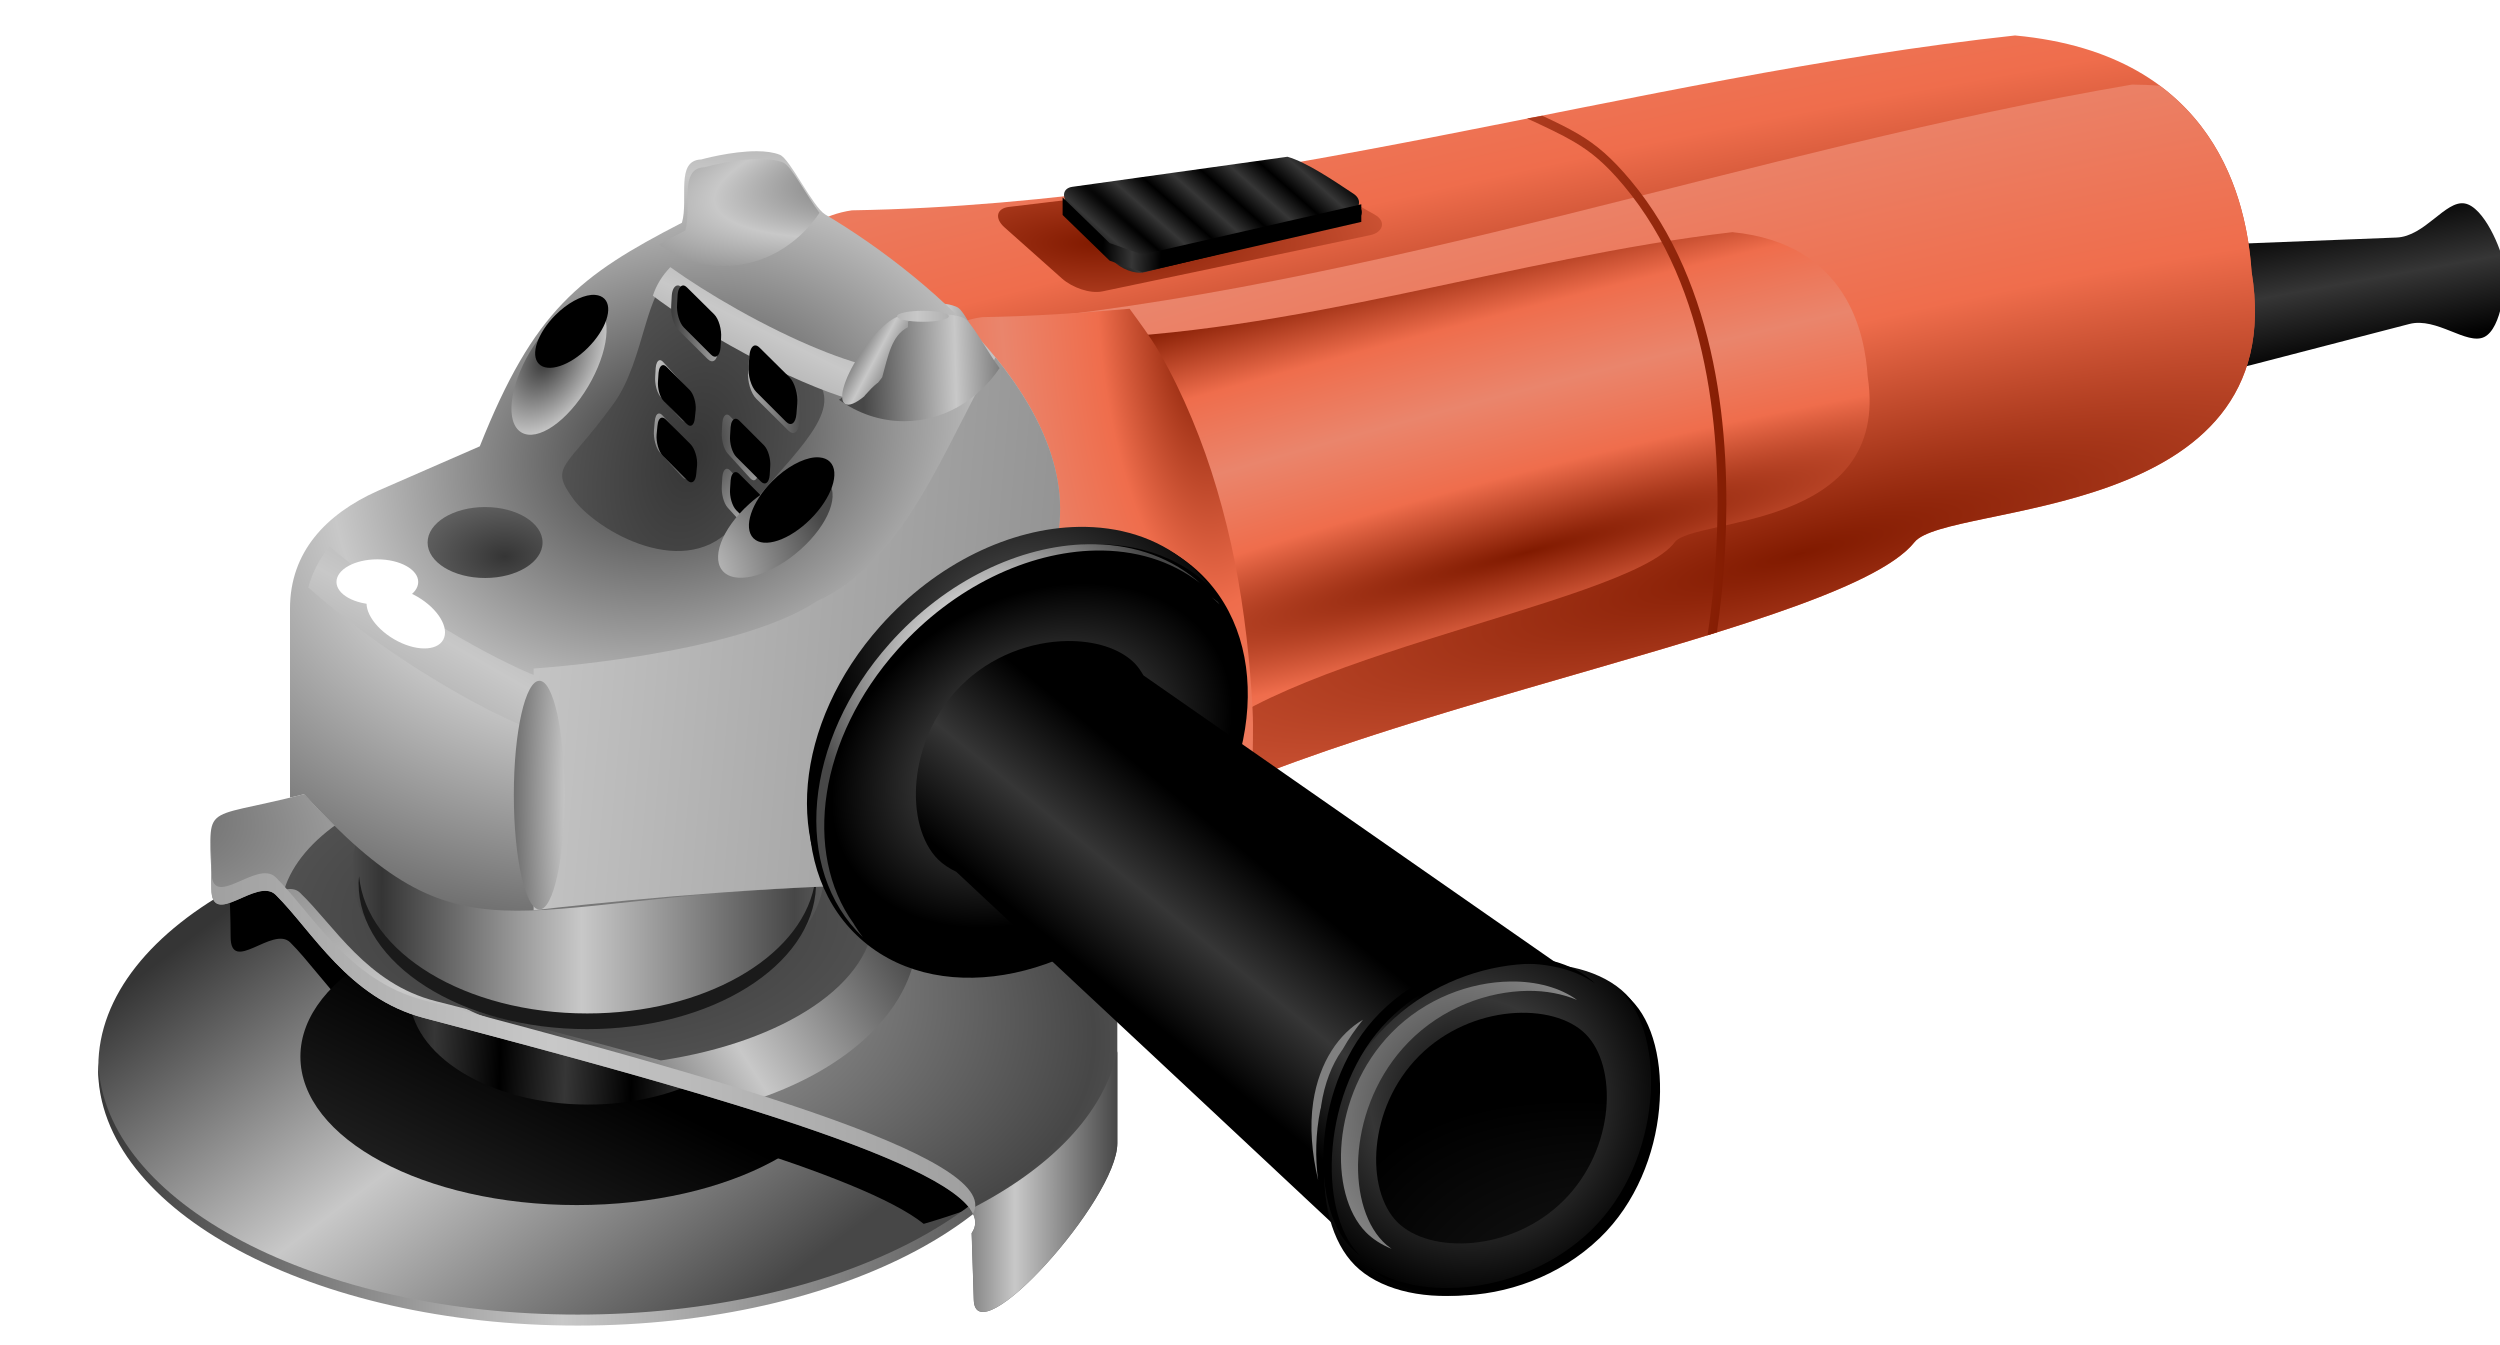 <?xml version="1.0" encoding="UTF-8" standalone="no"?>
<!-- Created with Inkscape (http://www.inkscape.org/) -->

<svg
   xmlns:dc="http://purl.org/dc/elements/1.1/"
   xmlns:cc="http://creativecommons.org/ns#"
   xmlns:rdf="http://www.w3.org/1999/02/22-rdf-syntax-ns#"
   xmlns:svg="http://www.w3.org/2000/svg"
   xmlns="http://www.w3.org/2000/svg"
   xmlns:xlink="http://www.w3.org/1999/xlink"
   xmlns:sodipodi="http://sodipodi.sourceforge.net/DTD/sodipodi-0.dtd"
   xmlns:inkscape="http://www.inkscape.org/namespaces/inkscape"
   width="121.006mm"
   height="65.1mm"
   viewBox="0 0 121.006 65.1"
   version="1.1"
   id="svg6738"
   inkscape:version="0.92.4 (5da689c313, 2019-01-14)"
   sodipodi:docname="107.svg">
  <defs
     id="defs6732">
    <linearGradient
       id="linearGradient4323"
       x1="257.8"
       xlink:href="#linearGradient3780"
       gradientUnits="userSpaceOnUse"
       x2="304.48"
       y1="666.99"
       y2="720.8" />
    <linearGradient
       id="linearGradient3780">
      <stop
         id="stop3782"
         stop-color="#353535"
         offset="0" />
      <stop
         id="stop3788"
         stop-color="#c8c8c8"
         offset=".484" />
      <stop
         id="stop3784"
         stop-color="#474747"
         offset="1" />
    </linearGradient>
    <filter
       style="color-interpolation-filters:sRGB"
       id="filter4100">
      <feGaussianBlur
         id="feGaussianBlur4102"
         stdDeviation="1.947" />
    </filter>
    <linearGradient
       id="linearGradient4517"
       x1="234.14"
       xlink:href="#linearGradient3780"
       gradientUnits="userSpaceOnUse"
       y1="747.3"
       gradientTransform="translate(12.86,-1.294)"
       x2="344.8"
       y2="747.3" />
    <filter
       style="color-interpolation-filters:sRGB"
       id="filter4244">
      <feGaussianBlur
         id="feGaussianBlur4246"
         stdDeviation="0.347" />
    </filter>
    <linearGradient
       id="linearGradient4327"
       x1="261.74"
       xlink:href="#linearGradient4684"
       gradientUnits="userSpaceOnUse"
       x2="198.2"
       y1="726.1"
       y2="838.42" />
    <linearGradient
       id="linearGradient4684">
      <stop
         id="stop4688"
         offset="0" />
      <stop
         id="stop4694"
         stop-color="#363636"
         offset=".5" />
      <stop
         id="stop4690"
         offset="1" />
    </linearGradient>
    <linearGradient
       id="linearGradient4513"
       x1="257.74"
       xlink:href="#linearGradient4684"
       spreadMethod="reflect"
       gradientUnits="userSpaceOnUse"
       y1="714.7"
       gradientTransform="matrix(0.757,0,0,0.757,83.536,184.43)"
       x2="277.55"
       y2="715.37" />
    <radialGradient
       id="radialGradient4510"
       xlink:href="#linearGradient3780"
       spreadMethod="reflect"
       gradientUnits="userSpaceOnUse"
       cy="695.22"
       cx="234.93"
       gradientTransform="matrix(2.48,0.731,-0.264,0.896,-166.59,-98.976)"
       r="51.521" />
    <linearGradient
       id="linearGradient4507"
       x1="467.14"
       xlink:href="#linearGradient4684"
       gradientUnits="userSpaceOnUse"
       y1="639.48"
       gradientTransform="translate(12.86,-1.294)"
       x2="470.14"
       y2="655.99" />
    <radialGradient
       id="radialGradient4504"
       xlink:href="#linearGradient4816"
       gradientUnits="userSpaceOnUse"
       cy="650.83"
       cx="387.83"
       gradientTransform="matrix(4.697,-1.169,0.144,0.577,-1544.2,742.38)"
       r="84.709" />
    <linearGradient
       id="linearGradient4816">
      <stop
         id="stop4818"
         stop-color="#811a00"
         offset="0" />
      <stop
         id="stop4836"
         stop-color="#ef6d4c"
         offset=".5" />
      <stop
         id="stop4820"
         stop-color="#ea856c"
         offset="1" />
    </linearGradient>
    <linearGradient
       id="linearGradient4501"
       x1="279.36"
       xlink:href="#linearGradient3780"
       spreadMethod="reflect"
       gradientUnits="userSpaceOnUse"
       y1="735.43"
       gradientTransform="matrix(0.796,0,0,0.918,75.593,58.254)"
       x2="321.52"
       y2="704.07" />
    <filter
       style="color-interpolation-filters:sRGB"
       id="filter4615">
      <feGaussianBlur
         id="feGaussianBlur4617"
         stdDeviation="1.229" />
    </filter>
    <radialGradient
       id="radialGradient4339"
       xlink:href="#linearGradient3780"
       spreadMethod="reflect"
       gradientUnits="userSpaceOnUse"
       cy="720.58"
       cx="253.93"
       gradientTransform="matrix(8.354,0,0,4.479,-1831.7,-2511.1)"
       r="49.697" />
    <filter
       style="color-interpolation-filters:sRGB"
       id="filter4584">
      <feGaussianBlur
         id="feGaussianBlur4586"
         stdDeviation="0.927" />
    </filter>
    <linearGradient
       id="linearGradient4497"
       x1="267.21"
       xlink:href="#linearGradient3780"
       spreadMethod="reflect"
       gradientUnits="userSpaceOnUse"
       y1="718.25"
       gradientTransform="translate(12.86,-2.723)"
       x2="314.11"
       y2="718.25" />
    <radialGradient
       id="radialGradient4494"
       xlink:href="#linearGradient4816"
       gradientUnits="userSpaceOnUse"
       cy="644.04"
       cx="347.25"
       gradientTransform="matrix(4.581,0,0,1.416,-1229.4,-274.03)"
       r="21.812" />
    <filter
       id="filter4553">
      <feGaussianBlur
         id="feGaussianBlur4555"
         stdDeviation="0.286" />
    </filter>
    <radialGradient
       id="radialGradient4491"
       xlink:href="#linearGradient4816"
       gradientUnits="userSpaceOnUse"
       cy="700.85"
       cx="393.08"
       gradientTransform="matrix(3.067,-0.779,0.147,0.581,-867.41,572.24)"
       r="79.807" />
    <filter
       style="color-interpolation-filters:sRGB"
       id="filter4915">
      <feGaussianBlur
         id="feGaussianBlur4917"
         stdDeviation="1.218" />
    </filter>
    <radialGradient
       id="radialGradient4347"
       xlink:href="#linearGradient4816"
       spreadMethod="reflect"
       gradientUnits="userSpaceOnUse"
       cy="685.09"
       cx="388.42"
       gradientTransform="matrix(3.018,-0.9,0.118,0.397,-858.34,757.61)"
       r="43.28" />
    <filter
       style="color-interpolation-filters:sRGB"
       id="filter4890"
       width="1.206"
       y="-0.144"
       x="-0.103"
       height="1.287">
      <feGaussianBlur
         id="feGaussianBlur4892"
         stdDeviation="3.719" />
    </filter>
    <radialGradient
       id="radialGradient4487"
       xlink:href="#linearGradient4816"
       spreadMethod="reflect"
       gradientUnits="userSpaceOnUse"
       cy="664.15"
       cx="361.35"
       gradientTransform="matrix(0.996,-0.088,0.253,2.875,-155.39,-1230)"
       r="21.952" />
    <filter
       style="color-interpolation-filters:sRGB"
       id="filter4978">
      <feGaussianBlur
         id="feGaussianBlur4980"
         stdDeviation="1.008" />
    </filter>
    <linearGradient
       id="linearGradient4484"
       x1="353.29"
       xlink:href="#linearGradient4684"
       gradientUnits="userSpaceOnUse"
       y1="645.01"
       gradientTransform="matrix(0.952,0,0,1,29.35,-0.178)"
       x2="357.33"
       y2="640.62" />
    <radialGradient
       id="radialGradient4353"
       xlink:href="#linearGradient4684"
       spreadMethod="reflect"
       gradientUnits="userSpaceOnUse"
       cy="640.5"
       cx="359.52"
       gradientTransform="matrix(7.84,6.494,-0.184,0.222,-2344.5,-1836.7)"
       r="17.813" />
    <filter
       style="color-interpolation-filters:sRGB"
       id="filter4528">
      <feGaussianBlur
         id="feGaussianBlur4530"
         stdDeviation="0.119" />
    </filter>
    <filter
       style="color-interpolation-filters:sRGB"
       id="filter4232">
      <feGaussianBlur
         id="feGaussianBlur4234"
         stdDeviation="0.355" />
    </filter>
    <linearGradient
       id="linearGradient4479"
       x1="356.4"
       xlink:href="#linearGradient4684"
       gradientUnits="userSpaceOnUse"
       y1="641.5"
       gradientTransform="translate(12.19,-2.187)"
       x2="349.82"
       y2="641.34" />
    <filter
       style="color-interpolation-filters:sRGB"
       id="filter4524">
      <feGaussianBlur
         id="feGaussianBlur4526"
         stdDeviation="0.212" />
    </filter>
    <linearGradient
       id="linearGradient4476"
       x1="342.16"
       xlink:href="#linearGradient3780"
       gradientUnits="userSpaceOnUse"
       y1="647.22"
       gradientTransform="matrix(0.951,0,0,1.103,28.474,-68.711)"
       x2="321.72"
       y2="647.73" />
    <radialGradient
       id="radialGradient4473"
       xlink:href="#linearGradient3780"
       gradientUnits="userSpaceOnUse"
       cy="662.61"
       cx="300.73"
       gradientTransform="matrix(1.791,-0.48,0.371,1.386,-471.17,-112.76)"
       r="43.747" />
    <radialGradient
       id="radialGradient4361"
       xlink:href="#linearGradient3780"
       gradientUnits="userSpaceOnUse"
       cy="649.25"
       cx="288.78"
       gradientTransform="matrix(7.584,1.464,-3.264,8.779,217.86,-5473.5)"
       r="7.023" />
    <filter
       style="color-interpolation-filters:sRGB"
       id="filter4119">
      <feGaussianBlur
         id="feGaussianBlur4121"
         stdDeviation="0.451" />
    </filter>
    <radialGradient
       id="radialGradient4363"
       xlink:href="#linearGradient3780"
       gradientUnits="userSpaceOnUse"
       cy="662.84"
       cx="304.89"
       gradientTransform="matrix(2.918,0.782,-1.147,4.28,175.49,-2412.7)"
       r="7.048" />
    <filter
       style="color-interpolation-filters:sRGB"
       id="filter4175">
      <feGaussianBlur
         id="feGaussianBlur4177"
         stdDeviation="0.243" />
    </filter>
    <filter
       style="color-interpolation-filters:sRGB"
       id="filter6401">
      <feGaussianBlur
         id="feGaussianBlur6399"
         stdDeviation="0.243" />
    </filter>
    <linearGradient
       id="linearGradient4365"
       x1="251.82"
       xlink:href="#linearGradient3780"
       gradientUnits="userSpaceOnUse"
       y1="730.36"
       gradientTransform="matrix(0.613,0,0,0.613,144.39,223.68)"
       x2="302.49"
       y2="642.6" />
    <filter
       style="color-interpolation-filters:sRGB"
       id="filter4092"
       width="1.533"
       y="-0.401"
       x="-0.267"
       height="1.802">
      <feGaussianBlur
         id="feGaussianBlur4094"
         stdDeviation="2.299" />
    </filter>
    <linearGradient
       id="linearGradient4367"
       x1="303.4"
       xlink:href="#linearGradient3780"
       gradientUnits="userSpaceOnUse"
       x2="317.82"
       y1="653.93"
       y2="653.93" />
    <filter
       style="color-interpolation-filters:sRGB"
       id="filter4194">
      <feGaussianBlur
         id="feGaussianBlur4196"
         stdDeviation="0.147" />
    </filter>
    <filter
       style="color-interpolation-filters:sRGB"
       id="filter6427">
      <feGaussianBlur
         id="feGaussianBlur6425"
         stdDeviation="0.147" />
    </filter>
    <radialGradient
       id="radialGradient4369"
       xlink:href="#linearGradient3780"
       gradientUnits="userSpaceOnUse"
       cy="674.56"
       cx="310.5"
       gradientTransform="matrix(1.814,2.023,-3.201,1.629,1891.1,-1050.7)"
       r="6.157" />
    <filter
       style="color-interpolation-filters:sRGB"
       id="filter6440">
      <feGaussianBlur
         id="feGaussianBlur6438"
         stdDeviation="0.451" />
    </filter>
    <radialGradient
       id="radialGradient4371"
       xlink:href="#linearGradient3780"
       gradientUnits="userSpaceOnUse"
       cy="649.32"
       cx="288.28"
       gradientTransform="matrix(1.55,0.648,-1.354,1.698,719.96,-640.71)"
       r="5.561" />
    <filter
       style="color-interpolation-filters:sRGB"
       id="filter6453">
      <feGaussianBlur
         id="feGaussianBlur6451"
         stdDeviation="0.451" />
    </filter>
    <filter
       style="color-interpolation-filters:sRGB"
       id="filter6457">
      <feGaussianBlur
         id="feGaussianBlur6455"
         stdDeviation="0.451" />
    </filter>
    <filter
       style="color-interpolation-filters:sRGB"
       id="filter6461">
      <feGaussianBlur
         id="feGaussianBlur6459"
         stdDeviation="0.451" />
    </filter>
    <radialGradient
       id="radialGradient4460"
       xlink:href="#linearGradient3780"
       gradientUnits="userSpaceOnUse"
       cy="673.49"
       cx="279.15"
       gradientTransform="matrix(9.994,0,0,6.35,-2495.8,-3603.1)"
       r="6.857" />
    <filter
       style="color-interpolation-filters:sRGB"
       id="filter4647">
      <feGaussianBlur
         id="feGaussianBlur4649"
         stdDeviation="0.136" />
    </filter>
    <linearGradient
       id="linearGradient4457"
       x1="251.82"
       xlink:href="#linearGradient3780"
       gradientUnits="userSpaceOnUse"
       y1="730.36"
       gradientTransform="translate(10.181,-5.133)"
       x2="302.49"
       y2="642.6" />
    <filter
       style="color-interpolation-filters:sRGB"
       id="filter3949">
      <feGaussianBlur
         id="feGaussianBlur3951"
         stdDeviation="0.868" />
    </filter>
    <linearGradient
       id="linearGradient4454"
       x1="186.34"
       xlink:href="#linearGradient3780"
       spreadMethod="reflect"
       gradientUnits="userSpaceOnUse"
       y1="608.91"
       gradientTransform="matrix(1.346,-0.189,0.148,1.053,-189.03,18.961)"
       x2="406.13"
       y2="648.37" />
    <filter
       style="color-interpolation-filters:sRGB"
       id="filter6496">
      <feGaussianBlur
         id="feGaussianBlur6494"
         stdDeviation="0.868" />
    </filter>
    <radialGradient
       id="radialGradient4451"
       xlink:href="#linearGradient4684"
       gradientUnits="userSpaceOnUse"
       cy="697.29"
       cx="340.67"
       gradientTransform="matrix(0.813,-0.469,0.345,0.597,-397.74,-173.4)"
       r="25.761" />
    <filter
       style="color-interpolation-filters:sRGB"
       id="filter5014">
      <feGaussianBlur
         id="feGaussianBlur5016"
         stdDeviation="0.252" />
    </filter>
    <radialGradient
       id="radialGradient4448"
       xlink:href="#linearGradient4684"
       gradientUnits="userSpaceOnUse"
       cy="685.07"
       cx="341.46"
       gradientTransform="matrix(0.988,0,0,0.963,-217.63,-588.26)"
       r="23.181" />
    <filter
       style="color-interpolation-filters:sRGB"
       id="filter5034">
      <feGaussianBlur
         id="feGaussianBlur5036"
         stdDeviation="0.226" />
    </filter>
    <linearGradient
       id="linearGradient4445"
       x1="334.59"
       xlink:href="#linearGradient4684"
       gradientUnits="userSpaceOnUse"
       y1="711.31"
       gradientTransform="translate(-221.28,-614.34)"
       x2="348.24"
       y2="694.51" />
    <filter
       style="color-interpolation-filters:sRGB"
       id="filter5002">
      <feGaussianBlur
         id="feGaussianBlur5004"
         stdDeviation="0.377" />
    </filter>
    <radialGradient
       id="radialGradient4442"
       xlink:href="#linearGradient4684"
       gradientUnits="userSpaceOnUse"
       cy="736.8"
       cx="391.22"
       gradientTransform="matrix(1.184,0,0,1.184,-59.321,-137.14)"
       r="19.458" />
    <filter
       style="color-interpolation-filters:sRGB"
       id="filter4272">
      <feGaussianBlur
         id="feGaussianBlur4274"
         stdDeviation="0.378" />
    </filter>
    <radialGradient
       id="radialGradient4387"
       xlink:href="#linearGradient4684"
       gradientUnits="userSpaceOnUse"
       cy="756.23"
       cx="426.37"
       gradientTransform="matrix(7.981,6.43,-2.429,3.014,-1057.7,-4166)"
       r="16.67" />
    <filter
       id="filter4545">
      <feGaussianBlur
         id="feGaussianBlur4547"
         stdDeviation="0.49" />
    </filter>
    <filter
       style="color-interpolation-filters:sRGB"
       id="filter4284">
      <feGaussianBlur
         id="feGaussianBlur4286"
         stdDeviation="0.338" />
    </filter>
    <filter
       style="color-interpolation-filters:sRGB"
       id="filter6557">
      <feGaussianBlur
         id="feGaussianBlur6555"
         stdDeviation="0.338" />
    </filter>
    <radialGradient
       id="radialGradient4436"
       xlink:href="#linearGradient3780"
       gradientUnits="userSpaceOnUse"
       cy="635.86"
       cx="306.6"
       gradientTransform="matrix(6.84,-1.135,0.288,1.736,-1932.2,-127.6)"
       r="9.125" />
    <filter
       style="color-interpolation-filters:sRGB"
       id="filter4810">
      <feGaussianBlur
         id="feGaussianBlur4812"
         stdDeviation="0.304" />
    </filter>
    <radialGradient
       id="radialGradient4433"
       xlink:href="#linearGradient4816"
       gradientUnits="userSpaceOnUse"
       cy="669.84"
       cx="423.25"
       gradientTransform="matrix(10.686,5.6749e-7,-8.4321e-6,147.71,-4088.3,-98251)"
       r="11.318" />
    <filter
       style="color-interpolation-filters:sRGB"
       id="filter4990">
      <feGaussianBlur
         id="feGaussianBlur4992"
         stdDeviation="0.204" />
    </filter>
    <linearGradient
       id="linearGradient4430"
       x1="328.25"
       xlink:href="#linearGradient3780"
       gradientUnits="userSpaceOnUse"
       y1="745.85"
       gradientTransform="translate(12.86,-1.294)"
       x2="350.78"
       y2="745.85" />
    <filter
       style="color-interpolation-filters:sRGB"
       id="filter4261">
      <feGaussianBlur
         id="feGaussianBlur4263"
         stdDeviation="0.579" />
    </filter>
    <linearGradient
       id="linearGradient4427"
       x1="144.74"
       xlink:href="#linearGradient3780"
       gradientUnits="userSpaceOnUse"
       y1="728"
       gradientTransform="translate(12.86,-1.294)"
       x2="437.63"
       y2="728" />
    <filter
       style="color-interpolation-filters:sRGB"
       id="filter5218">
      <feGaussianBlur
         id="feGaussianBlur5220"
         stdDeviation="0.393" />
    </filter>
    <filter
       style="color-interpolation-filters:sRGB"
       id="filter3946"
       width="1.37"
       y="-0.055"
       x="-0.185"
       height="1.111">
      <feGaussianBlur
         id="feGaussianBlur3948"
         stdDeviation="0.762" />
    </filter>
    <radialGradient
       id="radialGradient4423"
       xlink:href="#linearGradient3780"
       gradientUnits="userSpaceOnUse"
       cy="738.48"
       cx="389.93"
       gradientTransform="matrix(5.082,0,0,5.66,-1578.9,-3442.8)"
       r="12.728" />
    <filter
       style="color-interpolation-filters:sRGB"
       id="filter4004">
      <feGaussianBlur
         id="feGaussianBlur4006"
         stdDeviation="0.809" />
    </filter>
    <filter
       style="color-interpolation-filters:sRGB"
       id="filter4036"
       width="2.495"
       y="-0.747"
       x="-0.747"
       height="2.495">
      <feGaussianBlur
         id="feGaussianBlur4038"
         stdDeviation="3.782" />
    </filter>
    <filter
       style="color-interpolation-filters:sRGB"
       id="filter6620"
       width="2.495"
       y="-0.747"
       x="-0.747"
       height="2.495">
      <feGaussianBlur
         id="feGaussianBlur6618"
         stdDeviation="3.782" />
    </filter>
    <linearGradient
       id="linearGradient4418"
       x1="342.16"
       xlink:href="#linearGradient3780"
       gradientUnits="userSpaceOnUse"
       y1="647.22"
       gradientTransform="translate(12.86,-0.937)"
       x2="321.72"
       y2="647.73" />
    <filter
       style="color-interpolation-filters:sRGB"
       id="filter4149"
       width="1.254"
       y="-0.191"
       x="-0.127"
       height="1.381">
      <feGaussianBlur
         id="feGaussianBlur4151"
         stdDeviation="0.966" />
    </filter>
    <radialGradient
       id="radialGradient4401"
       xlink:href="#linearGradient3780"
       gradientUnits="userSpaceOnUse"
       cy="698.1"
       cx="290.47"
       gradientTransform="matrix(2.316,0,0,12.599,-382.53,-8093.8)"
       r="4.854" />
    <filter
       style="color-interpolation-filters:sRGB"
       id="filter4135"
       width="2.43"
       y="-0.119"
       x="-0.715"
       height="1.237">
      <feGaussianBlur
         id="feGaussianBlur4137"
         stdDeviation="1.127" />
    </filter>
    <linearGradient
       id="linearGradient4414"
       x1="317.27"
       xlink:href="#linearGradient3780"
       gradientUnits="userSpaceOnUse"
       y1="651.29"
       gradientTransform="translate(13.753,-0.044)"
       x2="325.31"
       y2="655.57" />
    <filter
       style="color-interpolation-filters:sRGB"
       id="filter4162"
       width="1.358"
       y="-0.133"
       x="-0.179"
       height="1.266">
      <feGaussianBlur
         id="feGaussianBlur4164"
         stdDeviation="0.559" />
    </filter>
    <linearGradient
       id="linearGradient4405"
       x1="309.39"
       xlink:href="#linearGradient3780"
       gradientUnits="userSpaceOnUse"
       x2="349.01"
       y1="648.17"
       y2="648.17" />
    <filter
       style="color-interpolation-filters:sRGB"
       id="filter4180"
       width="1.234"
       y="-0.552"
       x="-0.117"
       height="2.104">
      <feGaussianBlur
         id="feGaussianBlur4182"
         stdDeviation="0.288" />
    </filter>
    <radialGradient
       id="radialGradient4410"
       xlink:href="#linearGradient3780"
       gradientUnits="userSpaceOnUse"
       cy="679.92"
       cx="336.2"
       gradientTransform="matrix(0.912,0.244,-0.238,0.89,-28.485,-612.52)"
       r="23.458" />
    <filter
       style="color-interpolation-filters:sRGB"
       id="filter4219">
      <feGaussianBlur
         id="feGaussianBlur4221"
         stdDeviation="0.671" />
    </filter>
  </defs>
  <sodipodi:namedview
     id="base"
     pagecolor="#ffffff"
     bordercolor="#666666"
     borderopacity="1.0"
     inkscape:pageopacity="0.0"
     inkscape:pageshadow="2"
     inkscape:zoom="0.35"
     inkscape:cx="558.67308"
     inkscape:cy="-176.97599"
     inkscape:document-units="mm"
     inkscape:current-layer="layer1"
     showgrid="false"
     fit-margin-top="0"
     fit-margin-left="0"
     fit-margin-right="0"
     fit-margin-bottom="0"
     inkscape:window-width="1920"
     inkscape:window-height="1017"
     inkscape:window-x="-8"
     inkscape:window-y="-8"
     inkscape:window-maximized="1" />
  <g
     inkscape:label="Layer 1"
     inkscape:groupmode="layer"
     id="layer1"
     transform="translate(164.825,-36.908)">
    <g
       id="layer1-8"
       transform="matrix(0.426,0,0,0.426,-265.653,-223.084)">
      <path
         inkscape:connector-curvature="0"
         id="path3044"
         style="color:#000000;fill:url(#linearGradient4323)"
         transform="matrix(1.097,0,0,0.951,23.81,46.228)"
         d="m 303.63,720.58 c 0,16.963 -22.25,30.714 -49.697,30.714 -27.447,0 -49.697,-13.751 -49.697,-30.714 0,-16.963 22.25,-30.714 49.697,-30.714 27.447,0 49.697,13.751 49.697,30.714 z" />
      <path
         inkscape:connector-curvature="0"
         id="path4096"
         style="color:#000000;filter:url(#filter4100)"
         d="m 272.67,706.71 c -11.621,3.001 -9.781,0.523 -9.781,10.031 0,4.366 4.804,-1.312 6.781,0.656 3.891,3.874 7.673,10.953 15.625,13.062 23.833,6.323 49.329,13.276 56.344,18.906 6.537,-1.897 12.265,-4.417 16.875,-7.406 v -21.562 c 0,-6.008 -5.136,-12.824 -10.781,-10.844 l -19.781,6.938 c -34.415,1.355 -38.359,8.697 -55.281,-9.781 z" />
      <path
         inkscape:connector-curvature="0"
         id="path4080"
         style="color:#000000;fill:url(#linearGradient4517);filter:url(#filter4244)"
         d="m 247.86,731.08 c -0.008,0.209 -0.031,0.415 -0.031,0.625 0,16.14 24.396,29.219 54.5,29.219 30.104,0 54.5,-13.079 54.5,-29.219 0,-0.21 -0.023,-0.416 -0.031,-0.625 -0.624,15.849 -24.757,28.594 -54.469,28.594 -29.712,0 -53.844,-12.744 -54.469,-28.594 z" />
      <path
         inkscape:connector-curvature="0"
         id="path4087"
         style="color:#000000;fill:url(#linearGradient4327)"
         transform="matrix(0.632,0,0,0.549,141.74,334.77)"
         d="m 303.63,720.58 c 0,16.963 -22.25,30.714 -49.697,30.714 -27.447,0 -49.697,-13.751 -49.697,-30.714 0,-16.963 22.25,-30.714 49.697,-30.714 27.447,0 49.697,13.751 49.697,30.714 z" />
      <path
         inkscape:connector-curvature="0"
         id="path4737"
         style="color:#000000;fill:url(#linearGradient4513)"
         d="m 283.79,720.25 c -0.381,0.961 -0.591,1.97 -0.591,3.004 0,6.935 9.095,12.559 20.316,12.559 11.052,0 20.048,-5.461 20.316,-12.251 -24.311,0.989 -29.819,5.59 -40.042,-3.311 z" />
      <path
         inkscape:connector-curvature="0"
         id="rect3049"
         style="color:#000000;fill:url(#radialGradient4510)"
         d="m 271.25,700.54 c 18.212,19.794 22.445,11.92 59.482,10.468 l 21.287,-7.433 c 6.076,-2.122 11.617,5.181 11.617,11.617 v 25.001 c 0,6.436 -16.114,24.237 -16.31,17.804 l -0.231,-7.576 c 4.589,-6.491 -30.235,-15.996 -62.256,-24.452 -8.558,-2.26 -12.641,-9.843 -16.828,-13.993 -2.127,-2.108 -7.306,3.964 -7.306,-0.713 0,-10.186 -1.962,-7.51 10.545,-10.724 z" />
      <path
         inkscape:connector-curvature="0"
         id="rect3022"
         style="color:#000000;fill:url(#linearGradient4507)"
         d="m 490.34,638.03 18.645,-0.731 c 3.215,-0.126 5.545,-4.234 7.725,-3.876 2.18,0.358 4.211,5.182 4.493,7.09 0.282,1.908 -0.268,7.113 -2.252,8.086 -1.984,0.973 -5.401,-2.287 -8.515,-1.478 l -18.061,4.688 c -6.229,1.617 -11.946,-1.376 -12.509,-5.193 -0.564,-3.817 4.044,-8.334 10.475,-8.586 z" />
      <path
         inkscape:connector-curvature="0"
         id="path2996"
         style="color:#000000;fill:url(#radialGradient4504)"
         d="m 465.63,614.34 c -43.213,4.698 -87.168,19.113 -132.15,19.868 -6.415,0.926 -10.808,6.835 -9.883,13.25 l 2.423,16.807 8.617,-2.239 c -6.019,2.406 -8.921,9.214 -6.515,15.233 l 12.18,30.466 c 2.406,6.019 9.151,8.921 15.17,6.515 10.414,-20.136 89.255,-30.415 98.733,-42.327 3.664,-4.605 42.973,-2.111 38.301,-30.754 -0.538,-7.772 -3.861,-24.688 -26.874,-26.82 z" />
      <path
         inkscape:connector-curvature="0"
         id="path4595"
         style="color:#000000;fill:url(#linearGradient4501);filter:url(#filter4615)"
         d="m 281.39,702.64 c -1.245,0.369 -2.308,0.673 -3.219,0.906 -2.271,1.895 -4.049,4.012 -5.219,6.312 0.021,0.769 0.031,1.591 0.031,2.625 0,4.295 4.149,-1.28 5.844,0.656 3.335,3.81 6.559,10.769 13.375,12.844 10.206,3.107 20.765,6.355 29.531,9.531 11.383,-3.53 19.188,-10.808 19.188,-19.219 0,-2.805 -0.889,-5.482 -2.469,-7.938 l -9.688,3.906 c -29.499,1.333 -32.87,8.549 -47.375,-9.625 z" />
      <path
         inkscape:connector-curvature="0"
         id="path4546"
         style="color:#000000;fill:url(#radialGradient4339);filter:url(#filter4584)"
         d="m 260.41,703.97 c -3.676,2.551 -6.209,5.612 -7.188,8.938 0.746,-0.173 1.428,-0.13 1.938,0.375 4.187,4.15 8.255,11.709 16.812,13.969 9.388,2.479 19.007,5.068 27.812,7.625 15.242,-2.391 26.375,-9.93 26.375,-18.875 0,-2.087 -0.627,-4.081 -1.75,-5.969 l -6.531,2.281 c -35.63,1.396 -40.905,8.723 -57.469,-8.344 z"
         transform="matrix(0.919,0,0,0.883,36.269,81.903)" />
      <path
         inkscape:connector-curvature="0"
         id="path4051"
         style="color:#000000;fill:url(#linearGradient4497)"
         d="m 277.45,705.25 c -0.504,1.27 -0.781,2.603 -0.781,3.969 0,9.163 12.018,16.594 26.844,16.594 14.603,0 26.489,-7.215 26.844,-16.188 -32.122,1.307 -39.4,7.386 -52.906,-4.375 z" />
      <path
         inkscape:connector-curvature="0"
         id="rect3056"
         style="color:#000000;fill:url(#radialGradient4494);filter:url(#filter4553)"
         d="m 351.32,633.82 31.802,-3.819 c 2.882,0.71 6.841,3.039 9.768,4.699 1.371,0.777 0.896,2.032 -0.5,2.325 l -30.458,6.396 c -1.396,0.293 -3.429,-0.438 -4.585,-1.467 l -6.528,-5.81 c -1.155,-1.028 -0.92,-2.155 0.5,-2.325 z" />
      <path
         inkscape:connector-curvature="0"
         id="path4896"
         style="color:#000000;fill:url(#radialGradient4491);filter:url(#filter4915)"
         d="m 478.92,619.92 c -42.798,7.281 -85.714,23.194 -130.53,27.125 -6.339,1.283 -10.335,6.813 -9,12.406 l 3.5,14.656 8.438,-2.594 c -5.848,2.559 -8.317,8.77 -5.531,13.906 l 13.219,24.344 c 18.563,-17.256 86.437,-26.846 95.188,-37.844 3.664,-4.605 42.985,-2.107 38.312,-30.75 -0.368,-5.317 -2.053,-14.91 -10.438,-21.125 -1.021,-0.074 -2.051,-0.115 -3.156,-0.125 z" />
      <path
         inkscape:connector-curvature="0"
         id="path4814"
         style="color:#000000;fill:url(#radialGradient4347);filter:url(#filter4890)"
         d="m 415.58,643.3 c -22.079,2.9 -44.537,11.798 -67.521,12.264 -3.278,0.572 -5.522,4.219 -5.049,8.179 l 1.238,10.374 4.402,-1.382 c -3.075,1.485 -4.558,5.688 -3.329,9.403 l 6.223,18.806 c 1.229,3.715 4.676,5.506 7.751,4.021 5.321,-12.43 45.603,-18.774 50.446,-26.127 1.872,-2.843 21.956,-1.303 19.569,-18.984 -0.275,-4.798 -1.972,-15.239 -13.73,-16.555 z"
         transform="matrix(1.12,0,0,0.991,-31.934,-0.821)" />
      <path
         inkscape:connector-curvature="0"
         id="path4958"
         style="color:#000000;fill:url(#radialGradient4487);filter:url(#filter4978)"
         d="m 365.03,645.39 c -5.561,0.488 -11.133,0.867 -16.732,0.952 -5.326,0.696 -8.976,5.137 -8.207,9.963 l 2.041,12.649 7.119,-1.7 c -4.997,1.81 -7.394,6.932 -5.396,11.459 l 10.112,22.918 c 1.997,4.527 7.609,6.706 12.606,4.896 1.837,-3.218 6.556,-6.039 12.425,-8.671 -0.006,-2.361 0.13,-4.541 0,-7.005 -0.285,-5.418 -0.899,-11.053 -1.995,-16.627 -0.548,-2.787 -1.235,-5.559 -2.041,-8.296 -0.805,-2.737 -1.758,-5.43 -2.857,-8.059 -1.099,-2.629 -2.335,-5.189 -3.764,-7.651 -0.975,-1.68 -2.167,-3.249 -3.31,-4.828 z" />
      <path
         inkscape:connector-curvature="0"
         id="path4296"
         style="color:#000000;fill:url(#linearGradient4484)"
         d="m 358.45,632.65 24.728,-3.415 c 2.241,0.635 5.32,2.718 7.595,4.203 1.066,0.695 0.697,1.817 -0.389,2.08 l -23.683,5.721 c -1.085,0.262 -2.666,-0.392 -3.565,-1.312 l -5.076,-5.197 c -0.898,-0.92 -0.716,-1.927 0.389,-2.08 z" />
      <path
         inkscape:connector-curvature="0"
         id="path3061"
         style="color:#000000;fill:url(#radialGradient4353);filter:url(#filter4528)"
         d="m 345.64,632.83 25.97,-3.415 c 2.353,0.635 5.587,2.718 7.977,4.203 1.119,0.695 0.732,1.817 -0.408,2.08 l -24.873,5.721 c -1.14,0.262 -2.8,-0.392 -3.744,-1.312 l -5.331,-5.197 c -0.944,-0.92 -0.751,-1.927 0.408,-2.08 z"
         transform="matrix(0.941,0,0,1,33.28,-1.294)" />
      <path
         inkscape:connector-curvature="0"
         id="path3103"
         style="color:#000000;fill:#1a1a1a;filter:url(#filter4232)"
         d="m 263.88,711.16 c -0.02,0.256 -0.062,0.522 -0.062,0.781 0,9.163 12.018,16.594 26.844,16.594 14.603,0 26.489,-7.215 26.844,-16.188 -0.076,0.003 -0.143,-0.003 -0.219,0 -1.741,8.125 -13.005,14.406 -26.625,14.406 -14.276,0 -25.935,-6.902 -26.781,-15.594 z"
         transform="matrix(0.968,0,0,1,22.051,-1.294)" />
      <path
         style="fill:url(#linearGradient4479);filter:url(#filter4524)"
         inkscape:connector-curvature="0"
         id="path4387"
         d="m 357.42,632.74 v 2 l 5.344,5.188 3.719,1.312 24.875,-5.719 v -2 l -24.875,5.719 -3.719,-1.312 z" />
      <path
         inkscape:connector-curvature="0"
         id="path4196"
         style="color:#000000;fill:url(#linearGradient4476)"
         d="m 342.98,644.76 c -2.77,-0.016 -4.165,1.428 -4.165,1.428 -2.816,0.122 -3.042,2.983 -3.779,5.957 -1.017,0.608 -2.106,2.753 -3.023,3.333 2.026,1.694 4.445,2.688 7.044,2.688 4.226,0 7.959,-2.629 10.313,-6.651 -1.346,-2.057 -3.046,-5.91 -3.923,-6.307 -0.671,-0.315 -1.543,-0.443 -2.467,-0.448 z" />
      <path
         inkscape:connector-curvature="0"
         id="path3099"
         style="color:#000000;fill:url(#radialGradient4473)"
         d="m 322.7,627.49 c -2.913,-0.015 -6.344,0.938 -6.344,0.938 -2.96,0.11 -1.413,4.491 -2.188,7.188 -11.684,6.031 -16.794,9.915 -22.969,25.406 l -11.594,5.062 c -5.873,2.631 -9.969,6.939 -9.969,13.375 v 21.469 c 0.549,-0.132 0.976,-0.216 1.594,-0.375 18.212,19.794 22.463,11.92 59.5,10.469 l 18.844,-6.594 c 3.472,-9.278 -3.83,-28.66 6.562,-30.438 5.538,-15.75 -13.301,-31.96 -25.688,-39.312 -1.417,-0.841 -3.991,-6.327 -5.156,-6.781 -0.705,-0.286 -1.623,-0.401 -2.594,-0.406 z" />
      <path
         inkscape:connector-curvature="0"
         id="path4208"
         style="color:#000000;fill:url(#radialGradient4361);filter:url(#filter4119)"
         d="m 287.97,643.55 c -1.182,0.115 -1.209,2.5 -2.551,3.843 -2.046,2.046 -2.789,1.919 -1.765,2.942 1.023,1.023 4.93,2.629 6.976,0.777 2.18,-1.973 4.581,-3.326 3.558,-4.349 -0.256,-0.256 -2.781,-2.062 -3.19,-2.097 -0.153,-0.013 -2.858,-1.132 -3.027,-1.116 z"
         transform="matrix(2.652,0,0,3.68,-450.48,-1726.3)" />
      <path
         inkscape:connector-curvature="0"
         id="path4179"
         style="color:#000000;fill:url(#radialGradient4363);filter:url(#filter4175)"
         d="m 299.12,653.09 c -0.236,0.052 -0.426,0.361 -0.469,0.875 l -0.062,0.938 c -0.069,0.822 0.211,1.836 0.656,2.281 l 2.625,2.594 c 0.446,0.446 0.837,0.135 0.906,-0.688 l 0.094,-0.906 c 0.069,-0.822 -0.242,-1.836 -0.688,-2.281 l -2.594,-2.594 c -0.167,-0.167 -0.327,-0.25 -0.469,-0.219 z m -0.12,5.97 c -0.253,0.056 -0.423,0.388 -0.469,0.938 l -0.094,0.969 c -0.074,0.879 0.242,1.961 0.719,2.438 l 2.781,2.781 c 0.476,0.476 0.926,0.16 1,-0.719 l 0.094,-0.969 c 0.074,-0.879 -0.274,-1.961 -0.75,-2.438 l -2.78,-2.78 c -0.179,-0.179 -0.348,-0.252 -0.5,-0.219 z m 8.344,0.125 c -0.253,0.056 -0.454,0.388 -0.5,0.938 l -0.062,0.969 c -0.074,0.879 0.242,1.961 0.719,2.438 l 2.781,2.781 c 0.476,0.476 0.926,0.16 1,-0.719 l 0.062,-0.969 c 0.074,-0.879 -0.242,-1.961 -0.719,-2.438 l -2.781,-2.781 c -0.179,-0.179 -0.348,-0.252 -0.5,-0.219 z m 0,6.062 c -0.253,0.056 -0.454,0.388 -0.5,0.938 l -0.062,0.969 c -0.074,0.879 0.242,1.961 0.719,2.438 l 2.781,2.781 c 0.476,0.476 0.926,0.16 1,-0.719 l 0.062,-0.969 c 0.074,-0.879 -0.242,-1.961 -0.719,-2.438 l -2.781,-2.781 c -0.179,-0.179 -0.348,-0.252 -0.5,-0.219 z"
         transform="matrix(0.924,0,0,1.015,35.232,-11.65)" />
      <path
         inkscape:connector-curvature="0"
         id="rect3084"
         style="color:#000000;filter:url(#filter4175)"
         d="m 311.98,651.8 c -0.236,0.052 -0.426,0.361 -0.469,0.875 l -0.062,0.938 c -0.069,0.822 0.211,1.836 0.656,2.281 l 2.625,2.594 c 0.446,0.446 0.837,0.135 0.906,-0.688 l 0.094,-0.906 c 0.069,-0.822 -0.242,-1.836 -0.688,-2.281 l -2.594,-2.594 c -0.167,-0.167 -0.327,-0.25 -0.469,-0.219 z m -0.125,5.969 c -0.253,0.056 -0.423,0.388 -0.469,0.938 l -0.094,0.969 c -0.074,0.879 0.242,1.961 0.719,2.438 l 2.781,2.781 c 0.476,0.476 0.926,0.16 1,-0.719 l 0.094,-0.969 c 0.074,-0.879 -0.274,-1.961 -0.75,-2.438 l -2.781,-2.781 c -0.179,-0.179 -0.348,-0.252 -0.5,-0.219 z m 8.344,0.125 c -0.253,0.056 -0.454,0.388 -0.5,0.938 l -0.062,0.969 c -0.074,0.879 0.242,1.961 0.719,2.438 l 2.781,2.781 c 0.476,0.476 0.926,0.16 1,-0.719 l 0.062,-0.969 c 0.074,-0.879 -0.242,-1.961 -0.719,-2.438 l -2.781,-2.781 c -0.179,-0.179 -0.348,-0.252 -0.5,-0.219 z m 0,6.062 c -0.253,0.056 -0.454,0.388 -0.5,0.938 l -0.062,0.969 c -0.074,0.879 0.242,1.961 0.719,2.438 l 2.781,2.781 c 0.476,0.476 0.926,0.16 1,-0.719 l 0.062,-0.969 c 0.074,-0.879 -0.242,-1.961 -0.719,-2.438 l -2.781,-2.781 c -0.179,-0.179 -0.348,-0.252 -0.5,-0.219 z" />
      <path
         inkscape:connector-curvature="0"
         id="path4076"
         style="color:#000000;fill:url(#linearGradient4365);filter:url(#filter4092)"
         d="m 306.22,639.14 c -0.679,0.837 -1.178,1.774 -1.469,2.844 1.76,1.568 4,3.273 6.5,4.938 6.796,4.524 13.091,7.022 14.062,5.562 0.403,-0.605 -0.202,-1.809 -1.5,-3.312 -2.597,-0.475 -7.151,-2.636 -11.969,-5.844 -2.11,-1.404 -4.024,-2.835 -5.625,-4.188 z"
         transform="matrix(1.35,0,0,1.143,-100.55,-89.875)" />
      <path
         inkscape:connector-curvature="0"
         id="path4198"
         style="color:#000000;fill:url(#linearGradient4367);filter:url(#filter4194)"
         d="m 304.41,646.06 c -0.277,0.061 -0.512,0.429 -0.562,1.031 l -0.062,1.094 c -0.081,0.964 0.259,2.134 0.781,2.656 l 3.062,3.062 c 0.522,0.522 1.013,0.183 1.094,-0.781 l 0.062,-1.094 c 0.081,-0.964 -0.259,-2.165 -0.781,-2.688 l -3.062,-3.031 c -0.196,-0.196 -0.365,-0.287 -0.531,-0.25 z m 8.188,6.812 c -0.306,0.068 -0.538,0.491 -0.594,1.156 l -0.094,1.188 c -0.089,1.064 0.298,2.361 0.875,2.938 l 3.375,3.375 c 0.577,0.577 1.098,0.189 1.188,-0.875 l 0.094,-1.188 c 0.089,-1.064 -0.298,-2.392 -0.875,-2.969 l -3.375,-3.344 c -0.216,-0.216 -0.41,-0.322 -0.594,-0.281 z"
         transform="matrix(1.075,0,0,1.065,-13.621,-45.308)" />
      <path
         inkscape:connector-curvature="0"
         id="rect3072"
         style="color:#000000;filter:url(#filter4194)"
         d="m 314.24,642.75 c -0.277,0.061 -0.512,0.429 -0.562,1.031 l -0.062,1.094 c -0.081,0.964 0.259,2.134 0.781,2.656 l 3.062,3.062 c 0.522,0.522 1.013,0.183 1.094,-0.781 l 0.062,-1.094 c 0.081,-0.964 -0.259,-2.165 -0.781,-2.688 l -3.062,-3.031 c -0.196,-0.196 -0.365,-0.287 -0.531,-0.25 z m 8.188,6.812 c -0.306,0.068 -0.538,0.491 -0.594,1.156 l -0.094,1.188 c -0.089,1.064 0.298,2.361 0.875,2.938 l 3.375,3.375 c 0.577,0.577 1.098,0.189 1.188,-0.875 l 0.094,-1.188 c 0.089,-1.064 -0.298,-2.392 -0.875,-2.969 l -3.375,-3.344 c -0.216,-0.216 -0.41,-0.322 -0.594,-0.281 z" />
      <path
         inkscape:connector-curvature="0"
         id="path4138"
         style="color:#000000;fill:url(#radialGradient4369);filter:url(#filter4119)"
         d="m 315.12,664.47 c -1.391,0.138 -3.209,1.116 -4.781,2.688 -2.395,2.395 -3.354,5.303 -2.156,6.5 1.198,1.198 4.105,0.207 6.5,-2.188 2.395,-2.395 3.385,-5.303 2.188,-6.5 -0.299,-0.299 -0.709,-0.46 -1.188,-0.5 -0.18,-0.015 -0.364,-0.02 -0.562,0 z"
         transform="matrix(1.34,0,0,1.202,-94.001,-134.39)" />
      <path
         inkscape:connector-curvature="0"
         id="path4136"
         style="color:#000000;fill:url(#radialGradient4371);filter:url(#filter4119)"
         d="m 291,645.11 c -1.182,0.115 -2.72,0.938 -4.062,2.281 -2.046,2.046 -2.898,4.539 -1.875,5.562 1.023,1.023 3.516,0.203 5.562,-1.844 2.046,-2.046 2.898,-4.539 1.875,-5.562 -0.256,-0.256 -0.622,-0.403 -1.031,-0.438 -0.153,-0.013 -0.3,-0.016 -0.469,0 z"
         transform="matrix(1.302,0,0,1.797,-75.793,-514.44)" />
      <path
         inkscape:connector-curvature="0"
         id="path4132"
         style="color:#000000;filter:url(#filter4119)"
         d="m 303.86,643.82 c -1.182,0.115 -2.72,0.938 -4.062,2.281 -2.046,2.046 -2.898,4.539 -1.875,5.562 1.023,1.023 3.516,0.203 5.562,-1.844 2.046,-2.046 2.898,-4.539 1.875,-5.562 -0.256,-0.256 -0.622,-0.403 -1.031,-0.438 -0.153,-0.013 -0.3,-0.016 -0.469,0 z" />
      <path
         inkscape:connector-curvature="0"
         id="path4127"
         style="color:#000000;filter:url(#filter4119)"
         d="m 329.23,662.28 c -1.391,0.138 -3.209,1.116 -4.781,2.688 -2.395,2.395 -3.354,5.303 -2.156,6.5 1.198,1.198 4.105,0.207 6.5,-2.188 2.395,-2.395 3.385,-5.303 2.188,-6.5 -0.299,-0.299 -0.709,-0.46 -1.188,-0.5 -0.18,-0.015 -0.364,-0.02 -0.562,0 z" />
      <path
         inkscape:connector-curvature="0"
         id="path3090"
         style="color:#000000;fill:url(#radialGradient4460);filter:url(#filter4647)"
         d="m 291.8,667.92 c -3.609,0 -6.531,1.801 -6.531,4.031 0,2.231 2.922,4.031 6.531,4.031 3.609,0 6.531,-1.801 6.531,-4.031 0,-2.231 -2.922,-4.031 -6.531,-4.031 z" />
      <path
         inkscape:connector-curvature="0"
         id="path3880"
         style="color:#000000;fill:url(#linearGradient4457);filter:url(#filter3949)"
         d="m 274.12,672.4 c -1.107,1.364 -1.932,2.912 -2.406,4.656 2.871,2.557 6.485,5.348 10.562,8.062 11.083,7.378 21.353,11.412 22.938,9.031 0.657,-0.987 -0.321,-2.923 -2.438,-5.375 -4.235,-0.775 -11.675,-4.332 -19.531,-9.562 -3.44,-2.29 -6.515,-4.607 -9.125,-6.812 z" />
      <path
         inkscape:connector-curvature="0"
         id="path4743"
         style="color:#000000;fill:url(#linearGradient4454);filter:url(#filter3949)"
         d="m 349.8,650.92 c -5.9,10.273 -10.176,23.096 -20.281,27.688 -9.416,6.215 -32.204,7.659 -32.204,7.659 v 27.466 c 0,0 17.648,-2.1 33.423,-2.719 l 18.844,-6.594 c 3.472,-9.278 -3.83,-28.66 6.562,-30.438 2.804,-7.973 -0.653,-16.062 -6.344,-23.062 z" />
      <path
         inkscape:connector-curvature="0"
         id="path3017"
         style="color:#000000;fill:url(#radialGradient4451);filter:url(#filter5014)"
         d="m 125.69,57.531 c -7.75,0.144 -16.33,4.212 -22.78,11.563 -10.333,11.761 -11.324,27.508 -2.22,35.156 9.1,7.65 24.86,4.29 35.19,-7.469 10.32,-11.761 11.32,-27.477 2.21,-35.125 -3.41,-2.868 -7.76,-4.211 -12.4,-4.125 z"
         transform="translate(234.14,613.05)" />
      <path
         inkscape:connector-curvature="0"
         id="path3841"
         style="color:#000000;fill:url(#radialGradient4448);filter:url(#filter5034)"
         d="m 125.06,57.125 c -7.65,0.14 -16.09,4.099 -22.47,11.25 -9.874,11.069 -11.135,25.726 -3.059,33.405 -6.06,-8.034 -4.305,-21.254 4.779,-31.436 10.21,-11.441 25.79,-14.69 34.78,-7.25 0.34,0.279 0.66,0.574 0.97,0.875 -0.77,-1.042 -1.69,-1.992 -2.72,-2.844 -3.37,-2.79 -7.68,-4.084 -12.28,-4 z"
         transform="translate(234.14,613.05)" />
      <path
         inkscape:connector-curvature="0"
         id="path4660"
         style="color:#000000;fill:url(#linearGradient4445);filter:url(#filter5002)"
         d="m 123.81,70.094 c -4.04,0.05 -8.63,1.63 -12.09,5.094 -6.16,6.157 -6.4,15.913 -2.6,19.718 0.57,0.562 1.28,1.027 2.07,1.406 l 23.22,21.688 20.84,19.5 c 5.46,5.1 14.32,5.14 19.16,-0.53 l 8.12,-9.53 c 4.84,-5.68 5.61,-14.66 -0.53,-18.94 L 158,91.781 132.47,74 c -0.31,-0.521 -0.63,-1.006 -1.03,-1.406 -1.67,-1.665 -4.49,-2.539 -7.63,-2.5 z"
         transform="translate(234.14,613.05)" />
      <path
         inkscape:connector-curvature="0"
         id="path3814"
         style="color:#000000;fill:url(#radialGradient4442);filter:url(#filter4272)"
         d="m 394.21,726.85 c 8.506,-8.506 21.973,-8.829 27.23,-3.572 5.257,5.257 4.934,18.725 -3.572,27.23 -8.506,8.506 -21.973,8.829 -27.23,3.572 -5.257,-5.257 -4.934,-18.725 3.572,-27.23 z" />
      <path
         inkscape:connector-curvature="0"
         id="path3014"
         style="color:#000000;fill:url(#radialGradient4387);filter:url(#filter4545)"
         d="m 383.8,730.33 c 7.362,-7.362 19.019,-7.642 23.569,-3.092 4.55,4.55 4.27,16.207 -3.092,23.569 -7.362,7.362 -19.019,7.642 -23.569,3.092 -4.55,-4.55 -4.27,-16.207 3.092,-23.569 z"
         transform="matrix(0.802,0,0,0.802,90.13,144.55)" />
      <path
         inkscape:connector-curvature="0"
         id="path3824"
         style="color:#000000;filter:url(#filter4284)"
         d="m 402.37,757.51 c 5.376,-0.065 11.498,-2.117 16.107,-6.562 8.195,-7.904 8.56,-22.175 3.495,-27.06 -0.35,-0.337 -0.723,-0.671 -1.144,-0.958 0.04,0.037 0.081,0.078 0.12,0.116 5.065,4.885 4.699,19.156 -3.495,27.06 -7.642,7.371 -19.445,8.133 -25.109,4.239 2.226,2.082 5.9,3.215 10.026,3.165 z" />
      <path
         inkscape:connector-curvature="0"
         id="path4696"
         style="color:#000000;filter:url(#filter4284)"
         transform="matrix(-0.938,0,0,-0.984,773.41,1465.8)"
         d="m 388.98,758.98 c 5.376,-0.065 11.498,-2.117 16.107,-6.562 8.195,-7.904 8.56,-22.175 3.495,-27.06 -0.35,-0.337 -0.723,-0.671 -1.144,-0.958 0.04,0.037 0.081,0.078 0.12,0.116 5.065,4.885 4.699,19.156 -3.495,27.06 -7.642,7.371 -19.445,8.133 -25.109,4.239 2.226,2.082 5.9,3.215 10.026,3.165 z" />
      <path
         inkscape:connector-curvature="0"
         id="path4782"
         style="color:#000000;fill:url(#radialGradient4436);filter:url(#filter4810)"
         d="m 323.08,628.37 c -2.913,-0.015 -6.344,0.938 -6.344,0.938 -2.96,0.11 -1.413,4.491 -2.188,7.188 -1.069,0.552 -2.035,1.067 -3,1.594 2.13,1.536 4.674,2.438 7.406,2.438 4.443,0 8.368,-2.384 10.844,-6.031 -1.415,-1.865 -3.203,-5.359 -4.125,-5.719 -0.705,-0.286 -1.623,-0.401 -2.594,-0.406 z" />
      <path
         inkscape:connector-curvature="0"
         id="path3059"
         style="color:#000000;text-indent:0;text-transform:none;fill:url(#radialGradient4433);filter:url(#filter4990)"
         d="m 411.92,623.46 c -0.57,0.114 -1.148,0.199 -1.719,0.312 2.097,0.968 3.893,1.808 5.281,2.625 2.025,1.191 3.622,2.525 5.719,5.031 9.741,11.641 11.141,28.618 10.5,41.094 -0.2,3.892 -0.598,7.255 -1,9.969 0.366,-0.113 0.702,-0.231 1.062,-0.344 0.378,-2.665 0.747,-5.889 0.938,-9.594 0.648,-12.597 -0.734,-29.781 -10.75,-41.75 -2.144,-2.562 -3.855,-4.037 -5.969,-5.281 -1.166,-0.686 -2.517,-1.342 -4.062,-2.062 z" />
      <path
         inkscape:connector-curvature="0"
         id="path5136"
         style="color:#000000;fill:url(#linearGradient4430);filter:url(#filter4261)"
         d="m 363.64,729.74 c -1.463,7.046 -7.61,13.346 -16.719,17.969 0.673,0.954 0.763,1.861 0.156,2.719 l 0.25,7.562 c 0.196,6.433 16.312,-11.346 16.312,-17.781 v -10.469 z" />
      <path
         inkscape:connector-curvature="0"
         id="path5224"
         style="color:#000000;fill:url(#linearGradient4427);filter:url(#filter5218)"
         d="m 260.61,705.21 c -0.072,1.248 0.094,3.1 0.094,6.062 0,4.677 5.185,-1.39 7.312,0.719 4.187,4.15 8.255,11.709 16.812,13.969 28.547,7.539 59.316,15.923 62.406,22.25 3.646,-6.484 -30.753,-15.891 -62.406,-24.25 -8.558,-2.26 -12.625,-9.819 -16.812,-13.969 -2.127,-2.108 -7.312,3.959 -7.312,-0.719 0,-1.727 -0.061,-2.984 -0.094,-4.062 z" />
      <path
         inkscape:connector-curvature="0"
         id="path4022"
         style="color:#000000;fill:#808080;filter:url(#filter3946)"
         d="m 391.55,726.17 c -2.683,1.557 -4.96,4.737 -5.656,9.344 -0.419,2.773 -0.154,5.876 0.562,8.906 -0.347,-2.582 -0.299,-5.295 0.25,-8.031 0.013,-0.065 0.049,-0.153 0.062,-0.219 0.011,-0.082 0.019,-0.169 0.031,-0.25 0.382,-2.524 1.208,-4.609 2.344,-6.25 0.027,-0.04 0.066,-0.086 0.094,-0.125 0.676,-1.212 1.471,-2.33 2.312,-3.375 z" />
      <path
         inkscape:connector-curvature="0"
         id="path3951"
         style="color:#000000;fill:url(#radialGradient4423);filter:url(#filter4004)"
         d="m 408.3,721.83 c -4.522,0.058 -9.654,1.873 -13.531,5.844 -6.893,7.06 -7.167,18.262 -2.906,22.625 0.777,0.796 1.781,1.433 2.938,1.906 -0.36,-0.258 -0.702,-0.539 -1,-0.844 -4.26,-4.363 -3.987,-15.565 2.906,-22.625 3.877,-3.971 9.04,-5.786 13.562,-5.844 2.061,-0.026 3.973,0.355 5.594,1.031 -1.891,-1.384 -4.588,-2.132 -7.562,-2.094 z" />
      <path
         inkscape:connector-curvature="0"
         id="path4026"
         style="color:#000000;fill:#ffffff;filter:url(#filter4036)"
         d="m 285.36,685.58 c 0,3.353 -2.718,6.071 -6.071,6.071 -3.353,0 -6.071,-2.718 -6.071,-6.071 0,-3.353 2.718,-6.071 6.071,-6.071 3.353,0 6.071,2.718 6.071,6.071 z"
         transform="matrix(0.765,0,0,0.423,65.904,386.43)" />
      <path
         inkscape:connector-curvature="0"
         id="path4041"
         style="color:#000000;fill:#ffffff;filter:url(#filter4036)"
         d="m 265.88,676.66 c -1.144,-0.012 -2.052,0.336 -2.469,1.094 -0.833,1.516 0.654,4.01 3.312,5.562 2.659,1.552 5.48,1.578 6.312,0.062 0.833,-1.516 -0.654,-3.979 -3.312,-5.531 -1.329,-0.776 -2.7,-1.175 -3.844,-1.188 z"
         transform="matrix(0.884,0,0,0.883,45.682,79.574)" />
      <path
         inkscape:connector-curvature="0"
         id="path4046"
         style="color:#000000;fill:url(#linearGradient4418);filter:url(#filter4149)"
         d="m 343.54,646.01 c -2.913,-0.015 -4.38,1.295 -4.38,1.295 -2.96,0.11 -3.199,2.705 -3.973,5.402 -1.069,0.552 -2.214,2.496 -3.179,3.022 2.13,1.536 4.674,2.438 7.406,2.438 4.443,0 8.368,-2.384 10.844,-6.031 -1.415,-1.865 -3.203,-5.359 -4.125,-5.719 -0.705,-0.286 -1.623,-0.401 -2.594,-0.406 z" />
      <path
         inkscape:connector-curvature="0"
         id="path4109"
         style="color:#000000;fill:url(#radialGradient4401);filter:url(#filter4135)"
         d="m 282.69,690.25 c -1.043,0 -1.906,5.071 -1.906,11.375 0,6.304 0.864,11.438 1.906,11.438 1.043,0 1.875,-5.133 1.875,-11.438 0,-6.304 -0.832,-11.375 -1.875,-11.375 z"
         transform="matrix(1.526,0,0,1.139,-133.41,-98.534)" />
      <path
         inkscape:connector-curvature="0"
         id="path4153"
         style="color:#000000;fill:url(#linearGradient4414);filter:url(#filter4162)"
         d="m 339.17,646.19 c -1.003,-0.005 -2.875,1.624 -4.538,4.014 -1.9,2.731 -2.777,5.418 -1.95,5.983 0.435,0.297 1.259,-0.064 2.213,-0.855 0.03,-0.034 0.045,-0.078 0.075,-0.111 0.458,-0.52 0.93,-1.017 1.388,-1.375 0.023,-0.018 0.052,-0.02 0.075,-0.037 0.174,-0.202 0.314,-0.411 0.488,-0.632 0.682,-2.451 1.073,-4.775 2.925,-5.686 0.073,-0.573 -0.027,-1.002 -0.3,-1.189 -0.103,-0.071 -0.232,-0.111 -0.375,-0.111 z" />
      <path
         inkscape:connector-curvature="0"
         id="path4174"
         style="color:#000000;fill:url(#linearGradient4405);filter:url(#filter4180)"
         d="m 332.14,648.17 c 0,0.345 -1.319,0.625 -2.946,0.625 -1.627,0 -2.946,-0.28 -2.946,-0.625 0,-0.345 1.319,-0.625 2.946,-0.625 1.627,0 2.946,0.28 2.946,0.625 z"
         transform="translate(12.355,-1.925)" />
      <path
         inkscape:connector-curvature="0"
         id="path4200"
         style="color:#000000;fill:url(#radialGradient4410);filter:url(#filter4219)"
         d="m 126.12,59.094 c -7.65,0.139 -16.08,4.099 -22.46,11.25 -9.881,11.069 -11.143,25.725 -3.07,33.406 -0.33,-0.44 -0.651,-0.88 -0.934,-1.34 -0.049,-0.07 -0.076,-0.16 -0.125,-0.22 -5.8,-8.059 -3.977,-21.067 4.999,-31.128 6.38,-7.15 14.85,-11.11 22.5,-11.25 4.42,-0.08 8.53,1.119 11.85,3.688 -0.16,-0.138 -0.31,-0.274 -0.47,-0.406 -3.38,-2.79 -7.69,-4.084 -12.29,-4 z m 14.1,6.031 c 0.31,0.263 0.62,0.532 0.9,0.813 -0.07,-0.107 -0.16,-0.208 -0.24,-0.313 -0.22,-0.169 -0.44,-0.342 -0.66,-0.5 z"
         transform="translate(234.14,613.05)" />
    </g>
  </g>
</svg>
